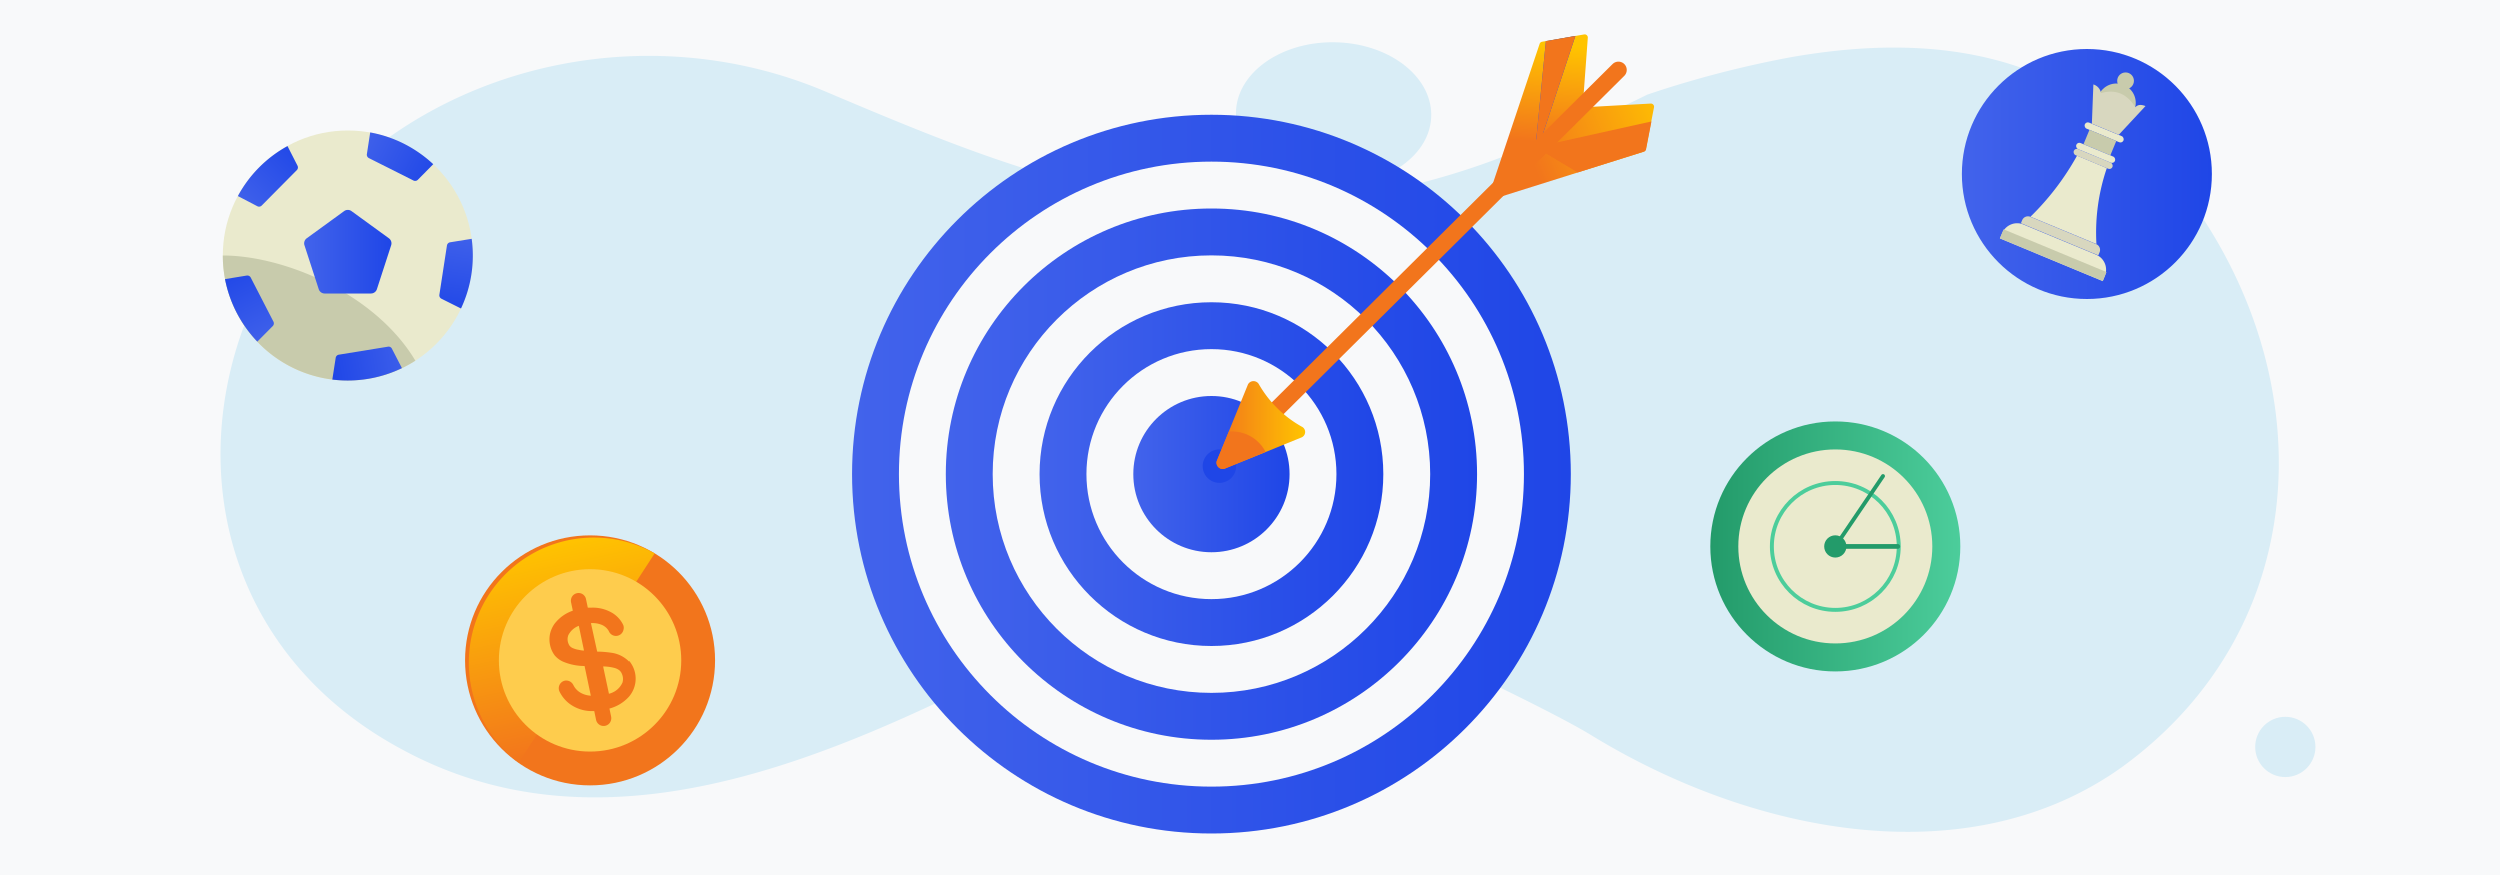 <svg xmlns="http://www.w3.org/2000/svg" xmlns:xlink="http://www.w3.org/1999/xlink" viewBox="0 0 400 140"><defs><style>.cls-1{fill:#f8f9fa}.cls-2{fill:#d9edf6}.cls-11{fill:#f2751c}.cls-15{fill:#eaeacd}.cls-16{fill:#c8cbac}.cls-17{fill:#d8d7bf}</style><linearGradient id="linear-gradient" x1="136.33" y1="75.86" x2="251.33" y2="75.86" gradientUnits="userSpaceOnUse"><stop offset="0" stop-color="#4263eb"/><stop offset="1" stop-color="#1f46e7"/></linearGradient><linearGradient id="linear-gradient-2" x1="151.33" y1="75.86" x2="236.33" y2="75.86" xlink:href="#linear-gradient"/><linearGradient id="linear-gradient-3" x1="166.33" y1="75.86" x2="221.33" y2="75.86" xlink:href="#linear-gradient"/><linearGradient id="linear-gradient-4" x1="181.33" y1="75.86" x2="206.33" y2="75.86" xlink:href="#linear-gradient"/><linearGradient id="linear-gradient-5" x1="245.89" y1="22.66" x2="247.18" y2="6.99" gradientUnits="userSpaceOnUse"><stop offset="0" stop-color="#f2751c"/><stop offset="1" stop-color="#ffc400"/></linearGradient><linearGradient id="linear-gradient-6" x1="245.3" y1="26.15" x2="267.71" y2="17" xlink:href="#linear-gradient-5"/><linearGradient id="linear-gradient-7" x1="238.34" y1="14.66" x2="254.06" y2="14.66" xlink:href="#linear-gradient"/><linearGradient id="linear-gradient-8" x1="194.61" y1="68.01" x2="208.79" y2="68.01" xlink:href="#linear-gradient-5"/><linearGradient id="linear-gradient-9" x1="313.89" y1="27.84" x2="353.9" y2="27.84" xlink:href="#linear-gradient"/><linearGradient id="linear-gradient-10" x1="265.52" y1="74.47" x2="305.52" y2="74.47" gradientTransform="translate(8.13 12.96)" gradientUnits="userSpaceOnUse"><stop offset="0" stop-color="#239b6a"/><stop offset="1" stop-color="#4ccd9b"/></linearGradient><linearGradient id="linear-gradient-11" x1="87.49" y1="97.25" x2="87.49" y2="63.59" gradientTransform="rotate(-11.97 197.744 76.71)" xlink:href="#linear-gradient-5"/><linearGradient id="linear-gradient-12" x1="48.67" y1="40.27" x2="62.64" y2="40.27" xlink:href="#linear-gradient"/><linearGradient id="linear-gradient-13" x1="5.29" y1="-87.99" x2="19.6" y2="-87.99" gradientTransform="rotate(26.72 -199.955 76.268)" xlink:href="#linear-gradient"/><linearGradient id="linear-gradient-14" x1=".46" y1="217.2" x2="14.77" y2="217.2" gradientTransform="rotate(-45.28 -200.984 80.342)" xlink:href="#linear-gradient"/><linearGradient id="linear-gradient-15" x1="-291.29" y1="306.92" x2="-276.98" y2="306.92" gradientTransform="rotate(-117.28 -200.703 79.24)" xlink:href="#linear-gradient"/><linearGradient id="linear-gradient-16" x1="-466.77" y1="57.17" x2="-452.45" y2="57.17" gradientTransform="matrix(-.99 .16 -.16 -.99 -385.86 188.94)" xlink:href="#linear-gradient"/><linearGradient id="linear-gradient-17" x1="-283.47" y1="-186.89" x2="-269.16" y2="-186.89" gradientTransform="rotate(98.72 -200.476 78.335)" xlink:href="#linear-gradient"/></defs><path class="cls-1" d="M0 0h400v140H0z" id="bg"/><g id="cloud"><path class="cls-2" d="M339.42 122.8c31.46-22.78 32.32-63.94 8.87-93.67-16.5-21-38.64-24-61.62-20a167.34 167.34 0 0 0-23.08 6 234.59 234.59 0 0 1-23.28 10A118.44 118.44 0 0 1 223 30.29a113.61 113.61 0 0 1-18.15 2.53c-25.89 1.64-49.34-8.27-72.79-18.18C105.11 3.21 73 9.31 53 29.89c-26 27.44-24.32 70.89 11.29 90 36.48 19.82 77.3-3 110.3-19.82 6.08-2.29 13-3 19.36-3.52a77.67 77.67 0 0 1 23.43 3.45c5.74 1.67 30.62 13.58 37.12 17.57 25.5 15.66 60.11 22.87 84.92 5.23z"/><path class="cls-2" d="M229 18.38c0 6.33-7 11.35-15.66 11.27s-15.61-5.21-15.59-11.53 7-11.43 15.64-11.36S229 12.06 229 18.38z"/><circle class="cls-2" cx="365.65" cy="119.51" r="4.82"/></g><g id="target"><circle cx="193.83" cy="75.86" r="57.5" fill="url(#linear-gradient)"/><circle class="cls-1" cx="193.83" cy="75.86" r="50"/><circle cx="193.83" cy="75.86" r="42.5" fill="url(#linear-gradient-2)"/><circle class="cls-1" cx="193.83" cy="75.86" r="35"/><circle cx="193.83" cy="75.86" r="27.5" fill="url(#linear-gradient-3)"/><circle class="cls-1" cx="193.83" cy="75.86" r="20"/><circle cx="193.83" cy="75.86" r="12.5" fill="url(#linear-gradient-4)"/><circle cx="195.11" cy="74.58" r="2.68" fill="#1f46e7"/><path d="M238.34 30.91l8-23.89a.5.5 0 0 1 .39-.34l6.73-1.17a.5.5 0 0 1 .59.53l-.73 9.86z" fill="url(#linear-gradient-5)"/><path d="M239 31.82l24-7.55a.52.52 0 0 0 .34-.39l1.3-6.7a.51.51 0 0 0-.52-.61l-9.88.55z" fill="url(#linear-gradient-6)"/><path d="M247.34 6.58l-1.66 16.98.71-.71 5.67-17.1-4.72.83z" fill="url(#linear-gradient-7)"/><path class="cls-11" d="M247.34 6.58l-1.66 16.98.71-.71 5.67-17.1-4.72.83z"/><path d="M200.07 69.65l58.88-58.46" stroke="#f2751c" stroke-width="2.66" fill="none" stroke-linecap="round" stroke-miterlimit="10"/><path d="M208.21 70l-12.3 5a1 1 0 0 1-1.23-1.23l5-12.27a1 1 0 0 1 1.7-.09 18.13 18.13 0 0 0 6.89 6.85.94.94 0 0 1-.06 1.74z" fill="url(#linear-gradient-8)"/><path class="cls-11" d="M202.49 72.31L195.91 75a1 1 0 0 1-1.23-1.23l1.94-4.71a6 6 0 0 1 5.87 3.25zm60.88-48.43l.86-4.45L248.15 23l-1.3 1.25 5.57 3.34L263 24.27a.52.52 0 0 0 .37-.39z"/></g><g id="icons"><circle cx="333.9" cy="27.84" r="20" fill="url(#linear-gradient-9)"/><path class="cls-15" d="M322.58 38.17h12.61a2.61 2.61 0 0 1 2.61 2.61v.89H320v-.89a2.61 2.61 0 0 1 2.61-2.61z" transform="rotate(22.55 328.823 39.897)"/><path class="cls-16" transform="rotate(22.55 328.457 40.804)" d="M319.6 40.03h17.83v1.56H319.6z"/><path class="cls-17" d="M324.16 36.8h11.38a1 1 0 0 1 1 1v.53h-13.41v-.53a1 1 0 0 1 1.03-1z" transform="rotate(22.55 329.793 37.565)"/><path class="cls-15" d="M335.43 39.05l-10.55-4.38a42.16 42.16 0 0 0 7.45-9.77l4.76 2a31.88 31.88 0 0 0-1.66 12.15z"/><rect class="cls-17" x="331.56" y="24.88" width="6.7" height="1.05" rx=".52" ry=".52" transform="rotate(22.55 334.85 25.396)"/><rect class="cls-15" x="333.32" y="20.64" width="6.7" height="1.05" rx=".52" ry=".52" transform="rotate(22.55 336.613 21.16)"/><path class="cls-16" transform="rotate(22.55 335.945 22.779)" d="M333.67 21.55h4.65v2.49h-4.65z"/><circle class="cls-16" cx="340.09" cy="12.93" r="1.34"/><circle class="cls-16" cx="338.63" cy="16.45" r="3.09"/><path class="cls-17" d="M339 21.57l-4.3-1.78.24-6.28a1.75 1.75 0 0 1 1.22 1.39c2.37-.68 4.18.14 5.5 2.26.38-.45.95-.45 1.62-.19z"/><rect class="cls-15" x="331.96" y="23.91" width="6.7" height="1.05" rx=".52" ry=".52" transform="rotate(22.55 335.257 24.428)"/><circle cx="293.65" cy="87.43" r="20" fill="url(#linear-gradient-10)"/><circle class="cls-15" cx="293.65" cy="87.43" r="15.52"/><circle cx="293.65" cy="87.43" r="10.15" stroke-width=".63" stroke="#4ccd9b" fill="none" stroke-linecap="round" stroke-miterlimit="10"/><circle cx="293.65" cy="87.43" r="1.78" fill="#239b6a"/><path d="M301.28 76.17l-7.63 11.26" stroke="#239b6a" stroke-width=".63" fill="none" stroke-linecap="round" stroke-miterlimit="10"/><path d="M303.64 87.43h-9.4" stroke-width=".76" stroke="#239b6a" fill="none" stroke-linecap="round" stroke-miterlimit="10"/><g id="_Группа_" data-name="&lt;Группа&gt;"><circle id="_Контур_" data-name="&lt;Контур&gt;" class="cls-11" cx="94.41" cy="105.66" r="20"/><path id="_Контур_2" data-name="&lt;Контур&gt;" d="M104.75 88.54A20 20 0 0 0 83 122z" fill="url(#linear-gradient-11)"/><g id="_Группа_2" data-name="&lt;Группа&gt;"><circle id="_Контур_3" data-name="&lt;Контур&gt;" cx="94.41" cy="105.66" r="14.59" fill="#fecc4d"/></g></g><path id="_Составной_контур_" data-name="&lt;Составной контур&gt;" class="cls-11" d="M100.66 105.86c-.24-.27-.13-.14 0 0a4.89 4.89 0 0 0-2.92-1.43 16 16 0 0 0-2.19-.17l-1-4.56a3.91 3.91 0 0 1 1.79.3 2.48 2.48 0 0 1 .69.47 3 3 0 0 1 .28.34c.08.12.13.25.21.38a1.23 1.23 0 0 0 2.23-.4 1.2 1.2 0 0 0 0-.7 3.11 3.11 0 0 0-.2-.41c-.08-.14-.17-.27-.26-.4A4.57 4.57 0 0 0 98 98.09a6.08 6.08 0 0 0-3.46-.86h-.49l-.28-1.32a1.22 1.22 0 0 0-.93-1 1.25 1.25 0 0 0-1.26.47 1.28 1.28 0 0 0-.21 1l.28 1.33a6.18 6.18 0 0 0-2.94 2.12 4.48 4.48 0 0 0-.7 1.56 4.3 4.3 0 0 0 0 1.82 4.18 4.18 0 0 0 .74 1.65 3.79 3.79 0 0 0 1.33 1 8.83 8.83 0 0 0 3.45.7l1 4.75a3.66 3.66 0 0 1-1.7-.51 2.77 2.77 0 0 1-.67-.56 2.42 2.42 0 0 1-.27-.36c-.08-.12-.14-.26-.22-.39a1.27 1.27 0 0 0-1.21-.6 1.24 1.24 0 0 0-1 1.6 2.26 2.26 0 0 0 .18.39c.07.13.16.27.24.4a5.46 5.46 0 0 0 1.23 1.31 6 6 0 0 0 3.32 1.18h.65l.29 1.4a1.23 1.23 0 0 0 2.2.48 1.28 1.28 0 0 0 .21-1l-.27-1.28a6.42 6.42 0 0 0 3.14-1.92 4.42 4.42 0 0 0 0-5.73zm-7.22-1.77c-.29 0-.57-.06-.82-.11a3.88 3.88 0 0 1-.87-.24 1.34 1.34 0 0 1-.65-.47 2 2 0 0 1-.28-.83 1.83 1.83 0 0 1 .12-.83 3.11 3.11 0 0 1 1.67-1.48zm6.16 5.11a3.17 3.17 0 0 1-2.17 1.8l-.93-4.37a7.69 7.69 0 0 1 1.78.23 2.2 2.2 0 0 1 .75.34 1.34 1.34 0 0 1 .46.59 2 2 0 0 1 .11 1.41z"/><circle class="cls-15" cx="55.65" cy="40.88" r="20"/><path class="cls-16" d="M66.46 57.71a20 20 0 0 1-30.81-16.83c9.73 0 24.35 6.02 30.81 16.83z"/><path d="M51 46.28l-2.29-7.05a1 1 0 0 1 .36-1.1l6-4.36a1 1 0 0 1 1.16 0l6 4.36a1 1 0 0 1 .36 1.1l-2.29 7.05a1 1 0 0 1-.94.68H52a1 1 0 0 1-1-.68z" fill="url(#linear-gradient-12)"/><path d="M66.85 28.77l2.47-2.5A20.37 20.37 0 0 0 64.64 23a19.82 19.82 0 0 0-5.41-1.81l-.53 3.47a.61.61 0 0 0 .33.64l7.12 3.58a.61.61 0 0 0 .7-.11z" fill="url(#linear-gradient-13)"/><path d="M47.59 26.49L46 23.37a19.91 19.91 0 0 0-7.94 8L41.18 33a.59.59 0 0 0 .7-.12l5.61-5.66a.61.61 0 0 0 .1-.73z" fill="url(#linear-gradient-14)"/><path d="M39.47 44.09l-3.47.57a20.06 20.06 0 0 0 5.17 10l2.47-2.49a.61.61 0 0 0 .11-.71l-3.65-7.08a.62.62 0 0 0-.63-.29z" fill="url(#linear-gradient-15)"/><path d="M53.71 57.26l-.54 3.47a20 20 0 0 0 11.14-1.83l-1.61-3.12a.58.58 0 0 0-.63-.31l-7.86 1.28a.6.6 0 0 0-.5.51z" fill="url(#linear-gradient-16)"/><path d="M71.51 39.28l-1.21 7.88a.61.61 0 0 0 .32.63l3.14 1.57a19.88 19.88 0 0 0 1.71-11.15l-3.47.56a.62.62 0 0 0-.49.51z" fill="url(#linear-gradient-17)"/></g></svg>